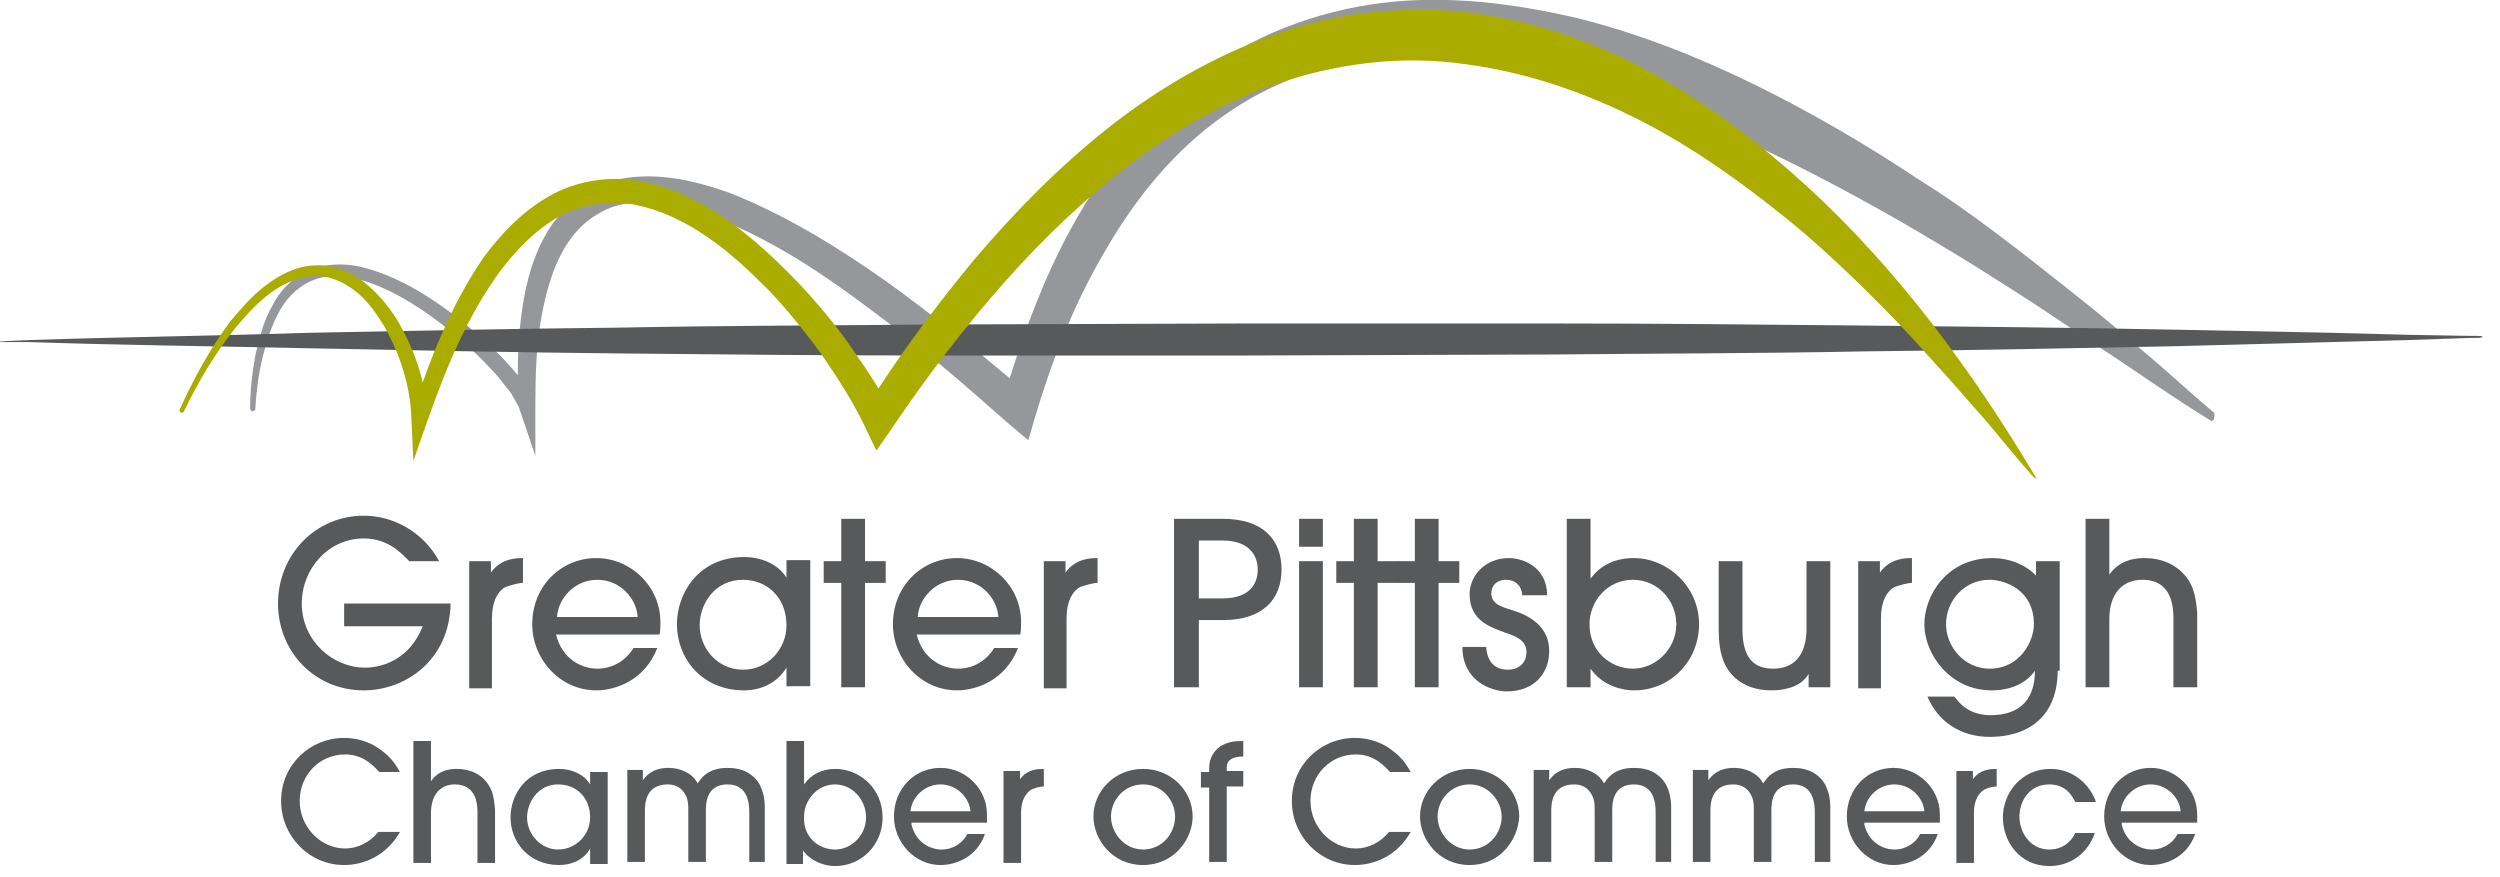 <?xml version="1.0" encoding="utf-8"?>
<!-- Generator: Adobe Illustrator 20.1.0, SVG Export Plug-In . SVG Version: 6.00 Build 0)  -->
<svg version="1.1" id="Layer_1" xmlns="http://www.w3.org/2000/svg" xmlns:xlink="http://www.w3.org/1999/xlink" x="0px" y="0px"
	 viewBox="0 0 241.9 84.9" style="enable-background:new 0 0 241.9 84.9;" xml:space="preserve">
<g>
	<g>
		<path style="fill:#95979A;" d="M214.2,39.9L214.2,39.9c-2.3-1.9-4.5-4-6.8-5.9c-2.3-2-4.6-3.9-7-5.8c-2.4-1.9-4.8-3.8-7.2-5.6
			c-2.4-1.8-4.9-3.6-7.5-5.2c-5.1-3.4-10.4-6.5-15.9-9.2c-5.5-2.7-11.3-5-17.4-6.5c-6.1-1.4-12.5-2.2-18.8-1.4
			c-6.3,0.8-12.6,3.2-17.7,7.1c-5.1,3.9-9.1,9-12.1,14.4c-2.6,4.7-4.5,9.7-6.1,14.8c-3.8-3.2-7.7-6.3-11.7-9.2
			c-4.8-3.4-9.8-6.5-15.3-8.7c-2.8-1-5.8-1.8-9-1.6c-1.6,0.1-3.2,0.5-4.6,1.3c-1.4,0.8-2.6,1.9-3.6,3.2c-1.8,2.6-2.6,5.6-3,8.5
			c-0.3,2.1-0.4,4.1-0.4,6.2c-0.6-0.7-1.1-1.3-1.7-1.9c-1.2-1.2-2.5-2.3-3.8-3.4c-2.7-2.1-5.6-4-9-5c-1.7-0.5-3.5-0.6-5.3,0
			c-1.7,0.6-3.1,1.9-3.9,3.5c-0.9,1.5-1.3,3.2-1.7,4.9c-0.3,1.7-0.5,3.4-0.5,5.1c0,0.1,0.1,0.3,0.2,0.3c0.1,0,0.3-0.1,0.3-0.2
			c0.1-1.7,0.3-3.3,0.7-5c0.4-1.6,0.9-3.2,1.7-4.6c0.8-1.4,2-2.5,3.5-3c1.5-0.5,3.1-0.3,4.7,0.2c3.1,1,5.9,2.9,8.5,5
			c1.3,1.1,2.5,2.2,3.6,3.4c0.6,0.6,1.1,1.2,1.6,1.9c0.3,0.3,0.5,0.6,0.7,1c0.2,0.3,0.4,0.7,0.5,0.9l1.6,4.7l0-5
			c0-2.9,0.1-5.7,0.6-8.5c0.5-2.7,1.3-5.5,2.9-7.6c0.8-1.1,1.8-1.9,2.9-2.5c1.1-0.6,2.4-0.9,3.7-0.9c2.6-0.1,5.3,0.7,7.9,1.7
			c5.2,2.1,10,5.3,14.5,8.7c4.6,3.4,8.9,7.1,13.3,11l1.9,1.6l0.7-2.4c1.7-5.7,3.9-11.2,6.9-16.2c2.9-5,6.7-9.6,11.3-12.8
			c4.6-3.3,10.1-5.2,15.7-5.7c5.6-0.5,11.4,0.2,17,1.7c11.3,2.9,22,8.1,32.4,14c2.6,1.5,5.1,3,7.7,4.6c2.5,1.6,5.1,3.2,7.6,4.9
			l7.5,5c2.5,1.7,5,3.4,7.6,5c0.1,0.1,0.2,0,0.3-0.1C214.3,40.2,214.3,40,214.2,39.9z"/>
		<path style="fill:#58595B;" d="M2.8,33.1c9,0.3,18.1,0.4,27.1,0.6C40,33.9,50,34.1,60,34.2c10,0.1,20.1,0.2,30.1,0.2l30.1,0
			l30.1-0.1c10-0.1,20.1-0.1,30.1-0.3c10-0.1,20.1-0.3,30.1-0.5l15.1-0.4l7.5-0.2l5.9-0.2c0.7,0,1.2,0,1.2-0.1
			c0-0.1-0.2-0.1-1.2-0.1l-5.9-0.1l-7.5-0.2l-15.1-0.3c-10-0.2-20.1-0.3-30.1-0.4c-10-0.1-20.1-0.2-30.1-0.2l-30.1,0l-30.1,0.1
			c-10,0.1-20.1,0.1-30.1,0.3C50,31.8,40,32,29.9,32.2c-9,0.3-17.9,0.4-27,0.7c-2,0.1-3,0.1-3,0.2C0,33.1,0.9,33.1,2.8,33.1z"/>
		<path style="fill:#AAAD00;" d="M197,46.2L197,46.2c-6.1-10.2-13.3-20.1-22.3-28.3c-4.5-4.1-9.4-7.8-14.8-10.8
			c-5.4-3-11.5-5.1-17.8-5.9c-6.3-0.7-12.8,0-18.7,2.1c-5.9,2.1-11.4,5.3-16.2,9.1c-4.8,3.8-9.1,8.2-13,12.8
			c-3.3,4-6.4,8.1-9.2,12.4c-1-1.7-2.1-3.2-3.2-4.8c-1.7-2.3-3.5-4.4-5.5-6.4c-2-2-4.1-3.9-6.5-5.5c-2.4-1.6-5.1-2.9-8-3.4
			c-2.9-0.5-6.1,0-8.7,1.5c-2.6,1.5-4.6,3.6-6.3,5.9c-2.6,3.8-4.4,7.9-5.9,12.1c-0.5-2.2-1.4-4.2-2.5-6.1c-0.9-1.4-2-2.7-3.3-3.7
			c-1.4-1-3.1-1.7-4.9-1.5c-1.7,0.1-3.3,1-4.6,2c-1.3,1-2.4,2.3-3.4,3.5c-1.9,2.6-3.5,5.5-4.8,8.4c-0.1,0.1,0,0.3,0.1,0.3
			c0.1,0.1,0.3,0,0.3-0.1c1.4-2.9,3-5.6,5-8.1c1-1.2,2.1-2.4,3.3-3.3c1.2-0.9,2.7-1.6,4.1-1.7c1.5-0.1,2.9,0.5,4.1,1.4
			c1.2,0.9,2.1,2.2,2.9,3.5c1.5,2.7,2.5,5.7,2.6,8.8l0.2,4.2l1.4-4c1.8-5.1,3.9-10.2,7.1-14.5c1.6-2.1,3.5-4,5.7-5.2
			c2.2-1.2,4.8-1.5,7.2-1.1c2.5,0.5,4.8,1.6,7,3.1c2.2,1.5,4.1,3.3,6,5.2c1.8,1.9,3.5,4,5.1,6.2c1.5,2.2,3,4.5,4.1,6.8l1.2,2.5
			l1.6-2.3c3.3-4.9,6.9-9.6,10.8-14c3.9-4.4,8.1-8.4,12.8-11.9c4.6-3.4,9.7-6.2,15.1-7.8c5.4-1.6,11-2.2,16.6-1.4
			c5.5,0.7,11,2.5,16.1,5c5.1,2.5,9.9,5.8,14.5,9.5c2.3,1.8,4.5,3.8,6.6,5.8c2.1,2,4.2,4.1,6.2,6.3c2,2.2,4,4.4,5.9,6.6
			c2,2.2,3.8,4.6,5.8,6.8c0.1,0.1,0.2,0.1,0.3,0C197,46.4,197,46.3,197,46.2z"/>
	</g>
	<g>
		<path style="fill:#58595B;" d="M39.6,54.3c-0.7-0.7-2-2.2-4.4-2.2c-3.4,0-6,2.9-6,6.3c0,3.6,3,6.2,6.1,6.2c0.5,0,4,0,5.6-4h-7.6
			v-2.2h10.3c-0.1,5.5-4.4,8.4-8.4,8.4c-4.8,0-8.3-3.8-8.3-8.4c0-4.7,3.6-8.5,8.3-8.5c2.8,0,5.7,1.5,7.3,4.4H39.6z"/>
		<path style="fill:#58595B;" d="M45.4,66.5V54.3h2.1v1.1h0c1-1.4,2.5-1.4,3.1-1.4v2.4c-0.4,0-1.1,0.2-1.7,0.4
			c-0.7,0.4-1.3,1.3-1.3,3.1v6.7H45.4z"/>
		<path style="fill:#58595B;" d="M53.8,61.4c0.6,2.4,2.5,3.3,4,3.3c1.7,0,2.9-1,3.5-2h2.3c-1.2,3.1-4,4.1-5.9,4.1
			c-3.5,0-6.2-3-6.2-6.4c0-3.7,2.8-6.4,6.2-6.4c3.3,0,6.2,2.7,6.2,6.2c0,0.4,0,1-0.1,1.2H53.8z M61.7,59.7c-0.1-1.8-1.7-3.6-3.9-3.6
			c-2.2,0-3.8,1.8-3.9,3.6H61.7z"/>
		<path style="fill:#58595B;" d="M76.1,66.5v-1.9h0c-0.9,1.5-2.5,2.2-4.1,2.2c-4.1,0-6.5-3.1-6.5-6.4c0-3,2.1-6.5,6.5-6.5
			c1.7,0,3.3,0.7,4.1,2h0v-1.7h2.3v12.2H76.1z M71.9,56.1c-2.8,0-4.2,2.4-4.2,4.4c0,2.2,1.7,4.3,4.2,4.3c2.4,0,4.2-2,4.2-4.3
			C76.1,57.8,74.2,56.1,71.9,56.1z"/>
		<path style="fill:#58595B;" d="M83.7,66.5h-2.3V56.4h-1.7v-2.1h1.7v-4.1h2.3v4.1h2v2.1h-2V66.5z"/>
		<path style="fill:#58595B;" d="M88.7,61.4c0.6,2.4,2.5,3.3,4,3.3c1.7,0,2.9-1,3.5-2h2.3c-1.2,3.1-4,4.1-5.9,4.1
			c-3.5,0-6.2-3-6.2-6.4c0-3.7,2.8-6.4,6.2-6.4c3.3,0,6.2,2.7,6.2,6.2c0,0.4,0,1-0.1,1.2H88.7z M96.6,59.7c-0.1-1.8-1.7-3.6-3.9-3.6
			s-3.8,1.8-3.9,3.6H96.6z"/>
		<path style="fill:#58595B;" d="M101,66.5V54.3h2.1v1.1h0c1-1.4,2.5-1.4,3.1-1.4v2.4c-0.4,0-1.1,0.2-1.7,0.4
			c-0.7,0.4-1.3,1.3-1.3,3.1v6.7H101z"/>
		<path style="fill:#58595B;" d="M116,66.5h-2.4V50.2h4.7c3.9,0,5.7,2,5.7,4.9c0,2.9-1.8,4.9-5.7,4.9H116V66.5z M116,57.9h2.3
			c2.7,0,3.4-1.5,3.4-2.8c0-1.2-0.7-2.8-3.4-2.8H116V57.9z"/>
		<path style="fill:#58595B;" d="M128,52.9h-2.3v-2.7h2.3V52.9z M128,66.5h-2.3V54.3h2.3V66.5z"/>
		<path style="fill:#58595B;" d="M133.3,66.5H131V56.4h-1.7v-2.1h1.7v-4.1h2.3v4.1h2v2.1h-2V66.5z"/>
		<path style="fill:#58595B;" d="M139.2,66.5h-2.3V56.4h-1.7v-2.1h1.7v-4.1h2.3v4.1h2v2.1h-2V66.5z"/>
		<path style="fill:#58595B;" d="M147.3,57.6c-0.1-1-0.7-1.5-1.6-1.5c-0.8,0-1.4,0.5-1.4,1.3c0,1,0.9,1.3,1.9,1.6
			c0.9,0.3,3.7,1.1,3.7,4c0,2.2-1.5,3.9-4.1,3.9c-1.5,0-4.3-1-4.3-4.3h2.3c0.1,1.4,0.8,2.2,2.1,2.2c1,0,1.8-0.6,1.8-1.7
			c0-1.1-0.9-1.5-2.1-1.9c-1.3-0.5-3.4-1.1-3.4-3.7c0-1.8,1.5-3.5,3.8-3.5c1.4,0,3.7,0.9,3.7,3.6H147.3z"/>
		<path style="fill:#58595B;" d="M151.6,66.5V50.2h2.3V56h0c1-1.4,2.5-2,4.2-2c3.2,0,6.3,2.7,6.3,6.4c0,3.5-2.7,6.4-6.3,6.4
			c-1.1,0-3-0.4-4.2-2.1h0v1.8H151.6z M158,64.7c2.2,0,4.2-1.9,4.2-4.3c0-2.3-1.8-4.3-4.2-4.3c-2.5,0-4.2,2.1-4.2,4.3
			C153.8,63.1,155.9,64.7,158,64.7z"/>
		<path style="fill:#58595B;" d="M168.6,54.3v6.6c0,3,1.3,3.8,3,3.8c1.9,0,3.2-1.2,3.2-3.9v-6.5h2.3v12.2H175v-1.3h0
			c-0.6,1.1-2,1.6-3.6,1.6c-1.4,0-2.6-0.4-3.5-1.2c-1-0.9-1.6-2.2-1.6-4.7v-6.6H168.6z"/>
		<path style="fill:#58595B;" d="M179.8,66.5V54.3h2.1v1.1h0c1-1.4,2.5-1.4,3.1-1.4v2.4c-0.4,0-1.1,0.2-1.7,0.4
			c-0.7,0.4-1.3,1.3-1.3,3.1v6.7H179.8z"/>
		<path style="fill:#58595B;" d="M199.1,64.9c0,4-2.4,6.4-6.6,6.4c-2.8,0-5-1.5-6-3.9h2.6c0.4,0.5,1.3,1.8,3.5,1.8
			c2.4,0,4.3-1.1,4.3-4.3h0c-0.4,0.6-1.6,1.9-4.2,1.9c-4,0-6.5-3.5-6.5-6.4c0-2.7,2.1-6.4,6.6-6.4c1.8,0,3.4,0.8,4.2,1.7v-1.4h2.3
			V64.9z M192.5,56.1c-2.4,0-4.2,2-4.2,4.3c0,2.2,1.8,4.3,4.2,4.3c3,0,4.3-2.7,4.3-4.3C196.8,57,193.9,56.1,192.5,56.1z"/>
		<path style="fill:#58595B;" d="M210.3,66.5v-6.6c0-0.9,0-3.8-3-3.8c-1.9,0-3.2,1.3-3.2,3.8v6.6h-2.3V50.2h2.3v5.4h0
			c1.1-1.6,2.9-1.6,3.4-1.6c1.9,0,3.4,0.8,4.3,2.2c0.5,0.8,0.7,1.8,0.8,3.1v7.2H210.3z"/>
		<path style="fill:#58595B;" d="M36.7,74.7c-0.4-0.4-1.4-1.7-3.3-1.7c-2.5,0-4.4,2-4.4,4.5c0,2.5,2,4.6,4.4,4.6
			c1.2,0,2.4-0.6,3.2-1.6h2.1c-1.3,2.3-3.5,3.2-5.4,3.2c-3.4,0-6.1-2.8-6.1-6.2c0-3.5,2.8-6.1,6.1-6.1c0.9,0,2.3,0.2,3.6,1.2
			c1.1,0.8,1.5,1.6,1.8,2.1H36.7z"/>
		<path style="fill:#58595B;" d="M46.2,83.5v-4.8c0-0.7,0-2.8-2.2-2.8c-1.4,0-2.3,1-2.3,2.8v4.8H40V71.7h1.7v3.9h0
			c0.8-1.2,2.1-1.2,2.5-1.2c1.4,0,2.5,0.6,3.1,1.6c0.4,0.6,0.5,1.3,0.6,2.3v5.2H46.2z"/>
		<path style="fill:#58595B;" d="M57.1,83.5v-1.4h0c-0.6,1.1-1.8,1.6-3,1.6c-3,0-4.7-2.3-4.7-4.6c0-2.2,1.5-4.7,4.7-4.7
			c1.2,0,2.4,0.5,3,1.5h0v-1.2h1.7v8.9H57.1z M54,75.9c-2,0-3,1.8-3,3.2c0,1.6,1.3,3.1,3,3.1c1.7,0,3.1-1.4,3.1-3.1
			C57.1,77.2,55.8,75.9,54,75.9z"/>
		<path style="fill:#58595B;" d="M72.5,83.5v-4.9c0-0.8-0.1-2.7-2.1-2.7c-2.1,0-2.1,1.9-2.1,2.6v4.9h-1.7v-4.9c0-0.7,0-1.2-0.4-1.8
			c-0.4-0.6-1-0.8-1.6-0.8c-2.2,0-2.2,2-2.2,2.6v4.9h-1.7v-8.9h1.5v1h0c0.3-0.4,0.9-1.2,2.5-1.2c1.1,0,2.3,0.5,2.8,1.5
			c0.3-0.4,0.9-1.5,2.9-1.5c1.5,0,2.5,0.6,3.1,1.6c0.3,0.6,0.5,1.3,0.5,2.2v5.3H72.5z"/>
		<path style="fill:#58595B;" d="M76.1,83.5V71.7h1.7v4.2h0c0.7-1,1.8-1.5,3-1.5c2.4,0,4.6,1.9,4.6,4.7c0,2.6-2,4.7-4.6,4.7
			c-0.8,0-2.2-0.3-3.1-1.5h0v1.3H76.1z M80.8,82.2c1.6,0,3-1.4,3-3.1c0-1.7-1.3-3.2-3-3.2c-1.8,0-3,1.6-3,3.1
			C77.7,81.1,79.3,82.2,80.8,82.2z"/>
		<path style="fill:#58595B;" d="M88.2,79.8c0.4,1.7,1.8,2.4,2.9,2.4c1.2,0,2.1-0.7,2.5-1.5h1.7c-0.8,2.3-2.9,3-4.3,3
			c-2.5,0-4.5-2.2-4.5-4.7c0-2.7,2-4.7,4.5-4.7c2.4,0,4.5,2,4.5,4.5c0,0.3,0,0.7,0,0.8H88.2z M93.9,78.5c-0.1-1.3-1.3-2.6-2.9-2.6
			s-2.8,1.3-2.9,2.6H93.9z"/>
		<path style="fill:#58595B;" d="M97.1,83.5v-8.9h1.6v0.8h0c0.7-1,1.8-1,2.3-1v1.7c-0.3,0-0.8,0.1-1.2,0.3c-0.5,0.3-1,1-1,2.2v4.9
			H97.1z"/>
		<path style="fill:#58595B;" d="M110.6,83.7c-3,0-4.8-2.5-4.8-4.7c0-2.4,2-4.6,4.8-4.6c2.7,0,4.8,2.1,4.8,4.6
			C115.4,81.2,113.6,83.7,110.6,83.7z M110.6,75.9c-1.9,0-3.1,1.6-3.1,3.1c0,1.6,1.3,3.2,3.1,3.2c1.8,0,3.1-1.5,3.1-3.2
			C113.7,77.5,112.5,75.9,110.6,75.9z"/>
		<path style="fill:#58595B;" d="M117,83.5v-7.3h-0.8v-1.5h0.8v-0.4c0-0.9,0.4-1.6,1.1-2.1c0.7-0.4,1.2-0.5,2.2-0.5v1.5
			c-1.1,0-1.6,0.4-1.6,1v0.4h1.6v1.5h-1.6v7.3H117z"/>
		<path style="fill:#58595B;" d="M134.5,74.7c-0.4-0.4-1.4-1.7-3.3-1.7c-2.5,0-4.4,2-4.4,4.5c0,2.5,2,4.6,4.4,4.6
			c1.2,0,2.4-0.6,3.2-1.6h2.1c-1.3,2.3-3.5,3.2-5.4,3.2c-3.4,0-6.1-2.8-6.1-6.2c0-3.5,2.8-6.1,6.1-6.1c0.9,0,2.3,0.2,3.6,1.2
			c1.1,0.8,1.5,1.6,1.8,2.1H134.5z"/>
		<path style="fill:#58595B;" d="M142.2,83.7c-3,0-4.8-2.5-4.8-4.7c0-2.4,2-4.6,4.8-4.6c2.7,0,4.8,2.1,4.8,4.6
			C146.9,81.2,145.2,83.7,142.2,83.7z M142.2,75.9c-1.9,0-3.1,1.6-3.1,3.1c0,1.6,1.3,3.2,3.1,3.2c1.8,0,3.1-1.5,3.1-3.2
			C145.3,77.5,144,75.9,142.2,75.9z"/>
		<path style="fill:#58595B;" d="M160.2,83.5v-4.9c0-0.8-0.1-2.7-2.1-2.7c-2.1,0-2.1,1.9-2.1,2.6v4.9h-1.7v-4.9c0-0.7,0-1.2-0.4-1.8
			c-0.4-0.6-1-0.8-1.6-0.8c-2.2,0-2.2,2-2.2,2.6v4.9h-1.7v-8.9h1.5v1h0c0.3-0.4,0.9-1.2,2.5-1.2c1.1,0,2.3,0.5,2.8,1.5
			c0.3-0.4,0.9-1.5,2.9-1.5c1.5,0,2.5,0.6,3.1,1.6c0.3,0.6,0.5,1.3,0.5,2.2v5.3H160.2z"/>
		<path style="fill:#58595B;" d="M175.6,83.5v-4.9c0-0.8-0.1-2.7-2.1-2.7c-2.1,0-2.1,1.9-2.1,2.6v4.9h-1.7v-4.9c0-0.7,0-1.2-0.4-1.8
			c-0.4-0.6-1-0.8-1.6-0.8c-2.2,0-2.2,2-2.2,2.6v4.9h-1.7v-8.9h1.5v1h0c0.3-0.4,0.9-1.2,2.5-1.2c1.1,0,2.3,0.5,2.8,1.5
			c0.3-0.4,0.9-1.5,2.9-1.5c1.5,0,2.5,0.6,3.1,1.6c0.3,0.6,0.5,1.3,0.5,2.2v5.3H175.6z"/>
		<path style="fill:#58595B;" d="M180.4,79.8c0.4,1.7,1.8,2.4,2.9,2.4c1.2,0,2.1-0.7,2.5-1.5h1.7c-0.8,2.3-2.9,3-4.3,3
			c-2.5,0-4.5-2.2-4.5-4.7c0-2.7,2-4.7,4.5-4.7c2.4,0,4.5,2,4.5,4.5c0,0.3,0,0.7,0,0.8H180.4z M186.2,78.5c-0.1-1.3-1.3-2.6-2.9-2.6
			s-2.8,1.3-2.9,2.6H186.2z"/>
		<path style="fill:#58595B;" d="M189.3,83.5v-8.9h1.6v0.8h0c0.7-1,1.8-1,2.3-1v1.7c-0.3,0-0.8,0.1-1.2,0.3c-0.5,0.3-1,1-1,2.2v4.9
			H189.3z"/>
		<path style="fill:#58595B;" d="M200.8,77.6c-0.3-0.6-0.9-1.7-2.5-1.7c-2.1,0-2.9,1.8-2.9,3.1c0,1.5,1,3.2,2.9,3.2
			c1.2,0,2.1-0.7,2.5-1.6h1.9c-0.7,2-2.4,3.2-4.4,3.2c-2.9,0-4.5-2.4-4.5-4.7c0-2.4,1.8-4.7,4.6-4.7c2.5,0,4,1.9,4.4,3.2H200.8z"/>
		<path style="fill:#58595B;" d="M205.3,79.8c0.4,1.7,1.8,2.4,2.9,2.4c1.2,0,2.1-0.7,2.5-1.5h1.7c-0.8,2.3-2.9,3-4.3,3
			c-2.5,0-4.5-2.2-4.5-4.7c0-2.7,2-4.7,4.5-4.7c2.4,0,4.5,2,4.5,4.5c0,0.3,0,0.7,0,0.8H205.3z M211,78.5c-0.1-1.3-1.3-2.6-2.9-2.6
			s-2.8,1.3-2.9,2.6H211z"/>
	</g>
</g>
<g>
</g>
<g>
</g>
<g>
</g>
<g>
</g>
<g>
</g>
<g>
</g>
</svg>
